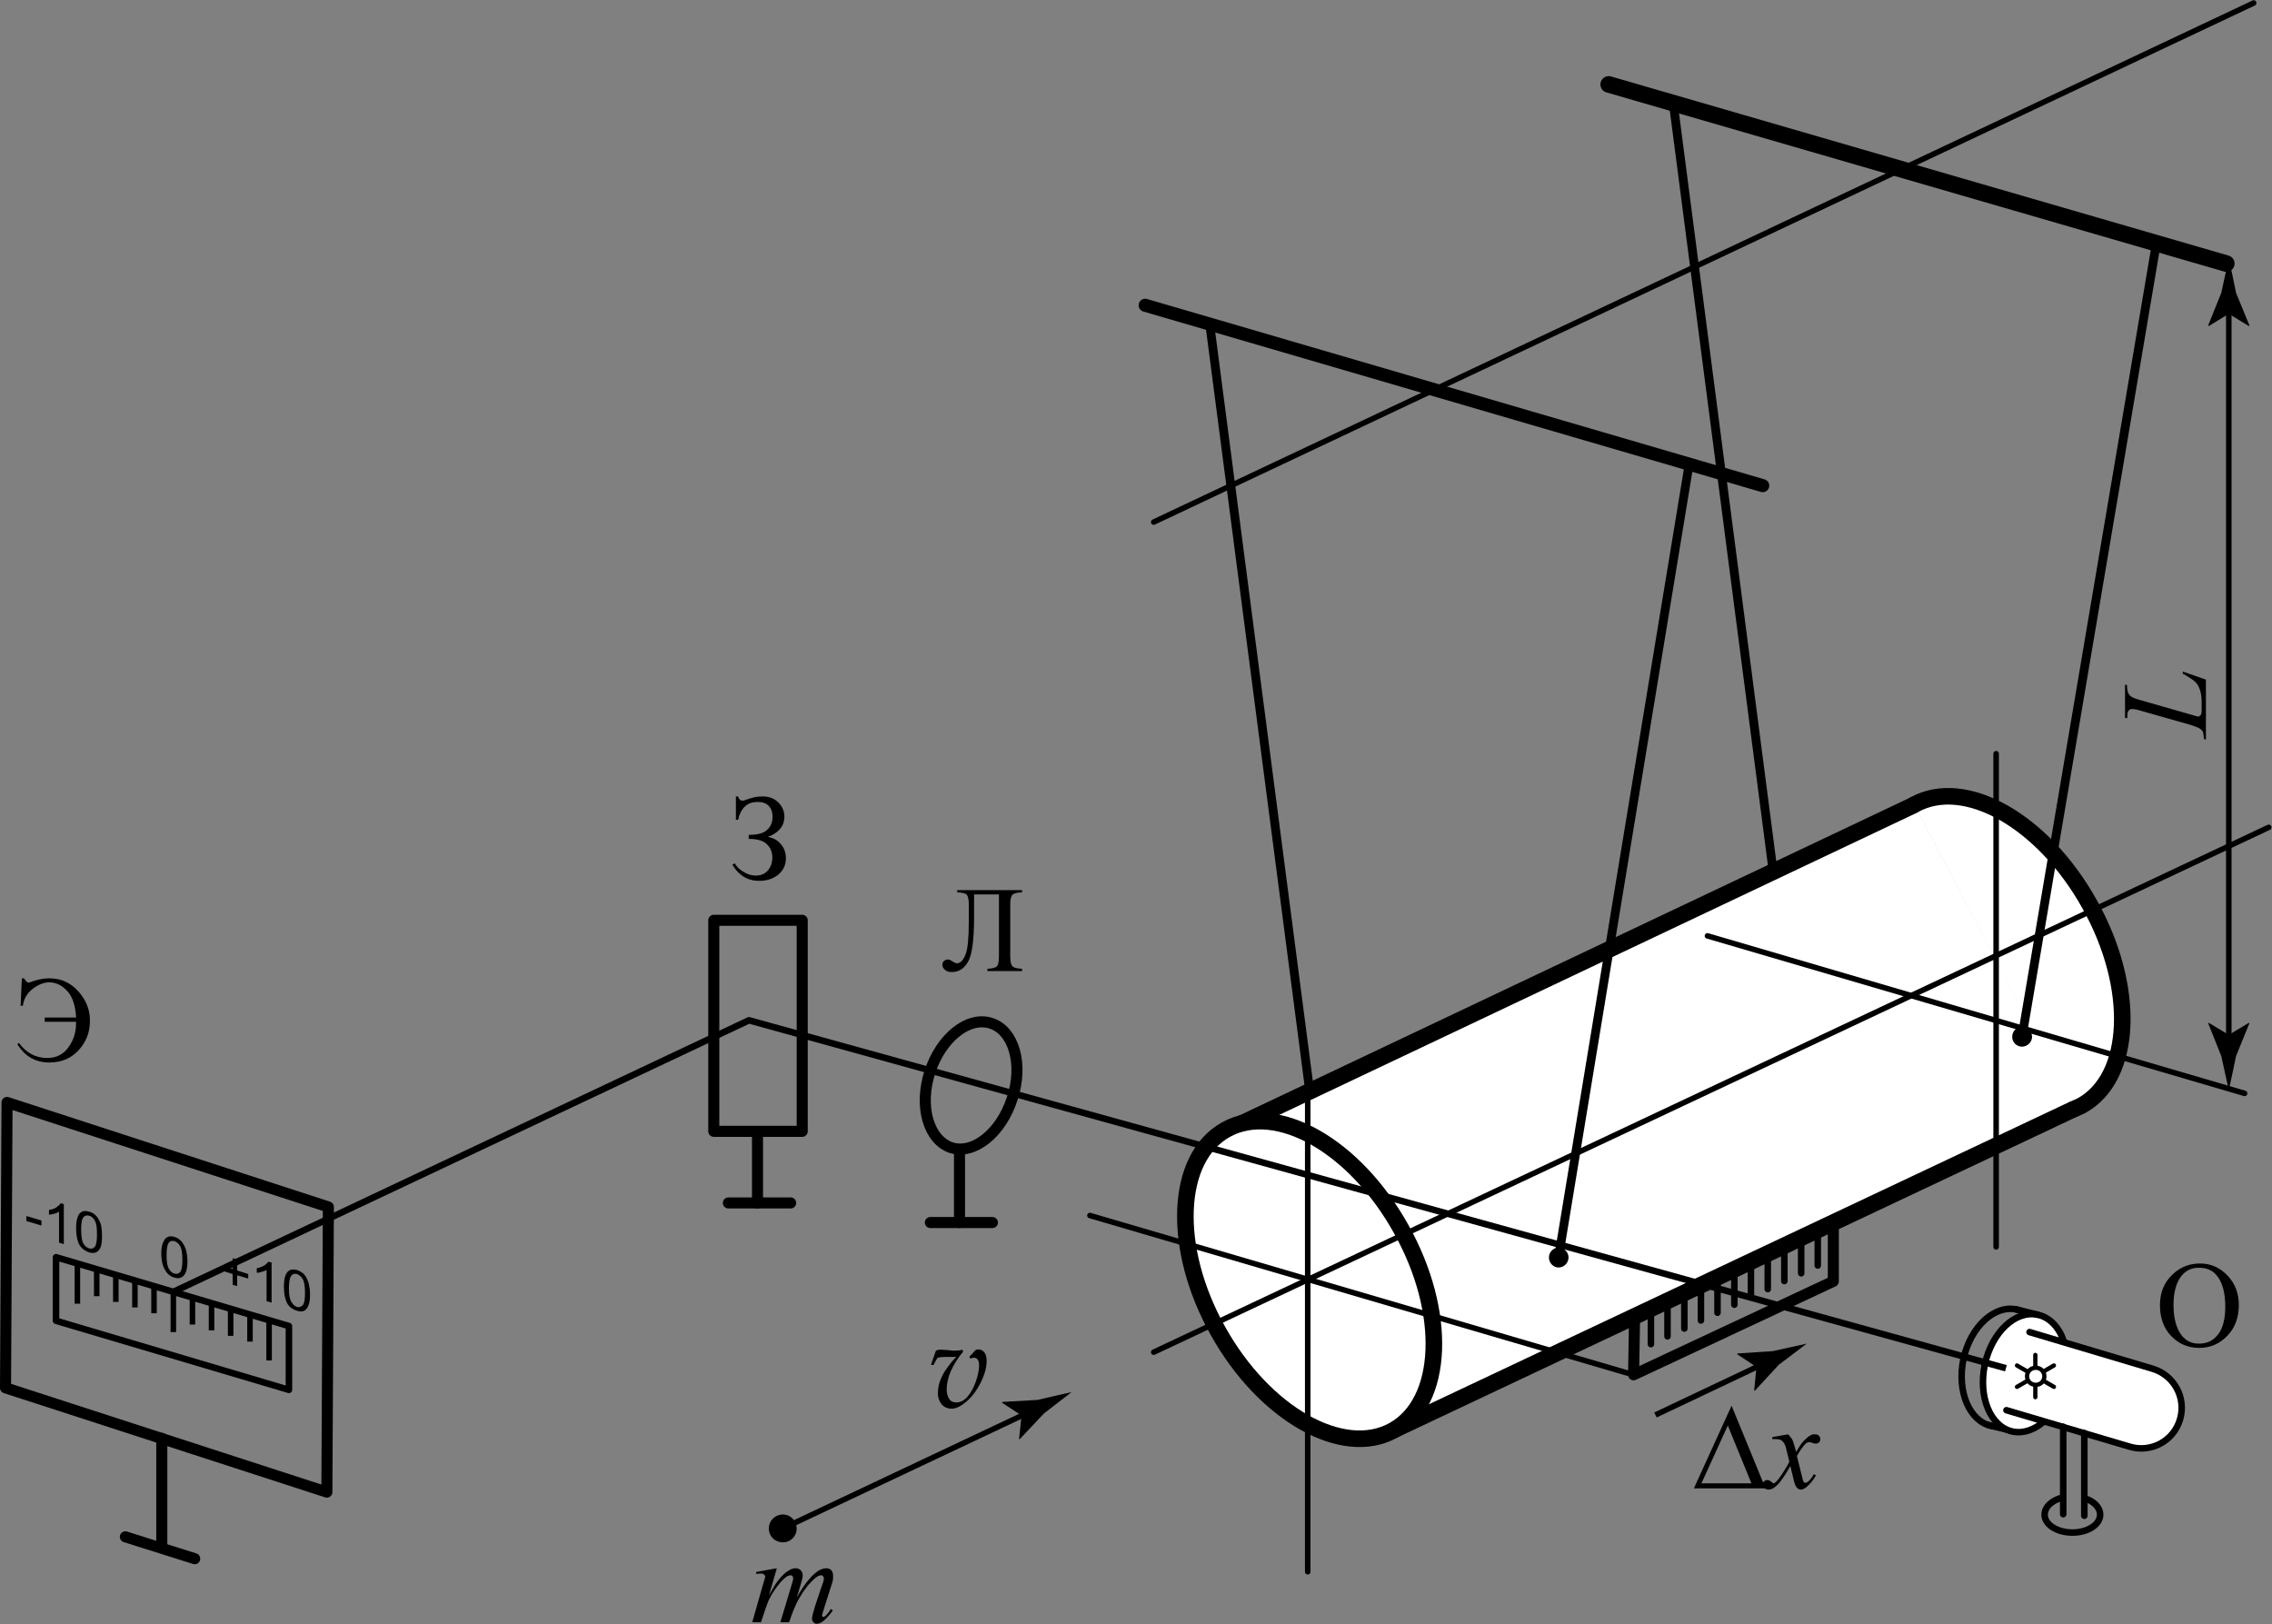 <?xml version="1.0" encoding="UTF-8"?>
<!DOCTYPE svg PUBLIC "-//W3C//DTD SVG 1.1//EN" "http://www.w3.org/Graphics/SVG/1.1/DTD/svg11.dtd">
<svg version="1.2" width="90.43mm" height="64.65mm" viewBox="3618 2023 9043 6465" preserveAspectRatio="xMidYMid" fill-rule="evenodd" stroke-width="28.222" stroke-linejoin="round" xmlns="http://www.w3.org/2000/svg" xmlns:ooo="http://xml.openoffice.org/svg/export" xmlns:xlink="http://www.w3.org/1999/xlink" xmlns:presentation="http://sun.com/xmlns/staroffice/presentation" xmlns:smil="http://www.w3.org/2001/SMIL20/" xmlns:anim="urn:oasis:names:tc:opendocument:xmlns:animation:1.0" xml:space="preserve">
 <rect x="3618" y="2023" width="9043" height="6465" fill="#808080" stroke="none"/>
 <defs class="EmbeddedBulletChars">
  <g id="bullet-char-template-57356" transform="scale(0,-0)">
   <path d="M 580,1141 L 1163,571 580,0 -4,571 580,1141 Z"/>
  </g>
  <g id="bullet-char-template-57354" transform="scale(0,-0)">
   <path d="M 8,1128 L 1137,1128 1137,0 8,0 8,1128 Z"/>
  </g>
  <g id="bullet-char-template-10146" transform="scale(0,-0)">
   <path d="M 174,0 L 602,739 174,1481 1456,739 174,0 Z M 1358,739 L 309,1346 659,739 1358,739 Z"/>
  </g>
  <g id="bullet-char-template-10132" transform="scale(0,-0)">
   <path d="M 2015,739 L 1276,0 717,0 1260,543 174,543 174,936 1260,936 717,1481 1274,1481 2015,739 Z"/>
  </g>
  <g id="bullet-char-template-10007" transform="scale(0,-0)">
   <path d="M 0,-2 C -7,14 -16,27 -25,37 L 356,567 C 262,823 215,952 215,954 215,979 228,992 255,992 264,992 276,990 289,987 310,991 331,999 354,1012 L 381,999 492,748 772,1049 836,1024 860,1049 C 881,1039 901,1025 922,1006 886,937 835,863 770,784 769,783 710,716 594,584 L 774,223 C 774,196 753,168 711,139 L 727,119 C 717,90 699,76 672,76 641,76 570,178 457,381 L 164,-76 C 142,-110 111,-127 72,-127 30,-127 9,-110 8,-76 1,-67 -2,-52 -2,-32 -2,-23 -1,-13 0,-2 Z"/>
  </g>
  <g id="bullet-char-template-10004" transform="scale(0,-0)">
   <path d="M 285,-33 C 182,-33 111,30 74,156 52,228 41,333 41,471 41,549 55,616 82,672 116,743 169,778 240,778 293,778 328,747 346,684 L 369,508 C 377,444 397,411 428,410 L 1163,1116 C 1174,1127 1196,1133 1229,1133 1271,1133 1292,1118 1292,1087 L 1292,965 C 1292,929 1282,901 1262,881 L 442,47 C 390,-6 338,-33 285,-33 Z"/>
  </g>
  <g id="bullet-char-template-9679" transform="scale(0,-0)">
   <path d="M 813,0 C 632,0 489,54 383,161 276,268 223,411 223,592 223,773 276,916 383,1023 489,1130 632,1184 813,1184 992,1184 1136,1130 1245,1023 1353,916 1407,772 1407,592 1407,412 1353,268 1245,161 1136,54 992,0 813,0 Z"/>
  </g>
  <g id="bullet-char-template-8226" transform="scale(0,-0)">
   <path d="M 346,457 C 273,457 209,483 155,535 101,586 74,649 74,723 74,796 101,859 155,911 209,963 273,989 346,989 419,989 480,963 531,910 582,859 608,796 608,723 608,648 583,586 532,535 482,483 420,457 346,457 Z"/>
  </g>
  <g id="bullet-char-template-8211" transform="scale(0,-0)">
   <path d="M -4,459 L 1135,459 1135,606 -4,606 -4,459 Z"/>
  </g>
  <g id="bullet-char-template-61548" transform="scale(0,-0)">
   <path d="M 173,740 C 173,903 231,1043 346,1159 462,1274 601,1332 765,1332 928,1332 1067,1274 1183,1159 1299,1043 1357,903 1357,740 1357,577 1299,437 1183,322 1067,206 928,148 765,148 601,148 462,206 346,322 231,437 173,577 173,740 Z"/>
  </g>
 </defs>
 <g class="Page">
  <g class="Group">
   <g class="com.sun.star.drawing.PolyPolygonShape">
    <g id="id3">
     <rect class="BoundingBox" stroke="none" fill="none" x="8560" y="5226" width="3317" height="2492"/>
     <path fill="rgb(255,255,255)" stroke="none" d="M 11238,5226 L 8560,6495 9163,7716 11875,6436 11238,5226 Z"/>
    </g>
   </g>
   <g class="com.sun.star.drawing.PolyLineShape">
    <g id="id4">
     <rect class="BoundingBox" stroke="none" fill="none" x="8515" y="5192" width="3395" height="2569"/>
     <path fill="none" stroke="rgb(0,0,0)" stroke-width="66" stroke-linejoin="miter" stroke-linecap="round" d="M 11238,5226 L 8560,6495 9163,7716 11875,6436"/>
    </g>
   </g>
   <g class="com.sun.star.drawing.ClosedBezierShape">
    <g id="id5">
     <rect class="BoundingBox" stroke="none" fill="none" x="11237" y="5192" width="830" height="1246"/>
     <path fill="rgb(255,255,255)" stroke="none" d="M 11237,5226 C 11439,5114 11751,5291 11935,5622 12120,5952 12106,6310 11904,6423 11894,6428 11883,6433 11873,6437 L 11237,5226 Z"/>
    </g>
   </g>
   <g class="com.sun.star.drawing.OpenBezierShape">
    <g id="id6">
     <rect class="BoundingBox" stroke="none" fill="none" x="11203" y="5159" width="897" height="1312"/>
     <path fill="none" stroke="rgb(0,0,0)" stroke-width="66" stroke-linejoin="miter" stroke-linecap="round" d="M 11237,5226 C 11439,5114 11751,5291 11935,5622 12120,5952 12106,6310 11904,6423 11894,6428 11883,6433 11873,6437"/>
    </g>
   </g>
   <g class="com.sun.star.drawing.ClosedBezierShape">
    <g id="id7">
     <rect class="BoundingBox" stroke="none" fill="none" x="8303" y="6451" width="1057" height="1333"/>
     <path fill="rgb(255,255,255)" stroke="none" d="M 9195,6915 C 9380,7245 9366,7603 9164,7716 8963,7828 8650,7651 8466,7321 8281,6991 8295,6631 8498,6519 8699,6407 9011,6583 9195,6915 Z"/>
     <path fill="none" stroke="rgb(0,0,0)" stroke-width="66" stroke-linejoin="miter" d="M 9195,6915 C 9380,7245 9366,7603 9164,7716 8963,7828 8650,7651 8466,7321 8281,6991 8295,6631 8498,6519 8699,6407 9011,6583 9195,6915 Z"/>
    </g>
   </g>
   <g class="com.sun.star.drawing.PolyPolygonShape">
    <g id="id8">
     <rect class="BoundingBox" stroke="none" fill="none" x="9821" y="3871" width="521" height="3159"/>
     <path fill="rgb(255,255,255)" stroke="none" d="M 9821,7029 L 10341,3871 9821,7029 Z"/>
    </g>
   </g>
   <g class="com.sun.star.drawing.LineShape">
    <g id="id9">
     <rect class="BoundingBox" stroke="none" fill="none" x="9803" y="3853" width="557" height="3195"/>
     <path fill="none" stroke="rgb(0,0,0)" stroke-width="35" stroke-linejoin="miter" stroke-linecap="round" d="M 9821,7029 L 10341,3871"/>
    </g>
   </g>
   <g class="com.sun.star.drawing.PolyPolygonShape">
    <g id="id10">
     <rect class="BoundingBox" stroke="none" fill="none" x="8433" y="3313" width="399" height="3055"/>
     <path fill="rgb(255,255,255)" stroke="none" d="M 8831,6367 L 8433,3313 8831,6367 Z"/>
    </g>
   </g>
   <g class="com.sun.star.drawing.LineShape">
    <g id="id11">
     <rect class="BoundingBox" stroke="none" fill="none" x="8415" y="3295" width="435" height="3091"/>
     <path fill="none" stroke="rgb(0,0,0)" stroke-width="35" stroke-linejoin="miter" stroke-linecap="round" d="M 8831,6367 L 8433,3313"/>
    </g>
   </g>
   <g class="com.sun.star.drawing.LineShape">
    <g id="id12">
     <rect class="BoundingBox" stroke="none" fill="none" x="8149" y="3211" width="2513" height="773"/>
     <path fill="none" stroke="rgb(0,0,0)" stroke-width="52" stroke-linejoin="miter" stroke-linecap="round" d="M 8176,3238 L 10634,3956"/>
    </g>
   </g>
   <g class="com.sun.star.drawing.PolyPolygonShape">
    <g id="id13">
     <rect class="BoundingBox" stroke="none" fill="none" x="11666" y="2996" width="535" height="3155"/>
     <path fill="rgb(255,255,255)" stroke="none" d="M 11666,6150 L 12200,2996 11666,6150 Z"/>
    </g>
   </g>
   <g class="com.sun.star.drawing.LineShape">
    <g id="id14">
     <rect class="BoundingBox" stroke="none" fill="none" x="11648" y="2978" width="571" height="3191"/>
     <path fill="none" stroke="rgb(0,0,0)" stroke-width="35" stroke-linejoin="miter" stroke-linecap="round" d="M 11666,6150 L 12200,2996"/>
    </g>
   </g>
   <g class="com.sun.star.drawing.PolyPolygonShape">
    <g id="id15">
     <rect class="BoundingBox" stroke="none" fill="none" x="10278" y="2434" width="398" height="3055"/>
     <path fill="rgb(255,255,255)" stroke="none" d="M 10675,5488 L 10278,2434 10675,5488 Z"/>
    </g>
   </g>
   <g class="com.sun.star.drawing.LineShape">
    <g id="id16">
     <rect class="BoundingBox" stroke="none" fill="none" x="10260" y="2416" width="434" height="3091"/>
     <path fill="none" stroke="rgb(0,0,0)" stroke-width="35" stroke-linejoin="miter" stroke-linecap="round" d="M 10675,5488 L 10278,2434"/>
    </g>
   </g>
   <g class="com.sun.star.drawing.LineShape">
    <g id="id17">
     <rect class="BoundingBox" stroke="none" fill="none" x="9987" y="2325" width="2527" height="782"/>
     <path fill="none" stroke="rgb(0,0,0)" stroke-width="66" stroke-linejoin="miter" stroke-linecap="round" d="M 10021,2359 L 12479,3072"/>
    </g>
   </g>
   <g class="com.sun.star.drawing.LineShape">
    <g id="id18">
     <rect class="BoundingBox" stroke="none" fill="none" x="8198" y="2023" width="4403" height="2091"/>
     <path fill="none" stroke="rgb(0,0,0)" stroke-width="22" stroke-linejoin="miter" stroke-linecap="round" d="M 8210,4101 L 12588,2035"/>
    </g>
   </g>
   <g class="com.sun.star.drawing.LineShape">
    <g id="id19">
     <rect class="BoundingBox" stroke="none" fill="none" x="8198" y="5304" width="4463" height="2114"/>
     <path fill="none" stroke="rgb(0,0,0)" stroke-width="22" stroke-linejoin="miter" stroke-linecap="round" d="M 8210,7405 L 12648,5316"/>
    </g>
   </g>
   <g class="com.sun.star.drawing.LineShape">
    <g id="id20">
     <rect class="BoundingBox" stroke="none" fill="none" x="7944" y="6849" width="2164" height="652"/>
     <path fill="none" stroke="rgb(0,0,0)" stroke-width="22" stroke-linejoin="miter" stroke-linecap="round" d="M 7956,6861 L 10095,7488"/>
    </g>
   </g>
   <g class="com.sun.star.drawing.LineShape">
    <g id="id21">
     <rect class="BoundingBox" stroke="none" fill="none" x="10402" y="5736" width="2163" height="652"/>
     <path fill="none" stroke="rgb(0,0,0)" stroke-width="22" stroke-linejoin="miter" stroke-linecap="round" d="M 10414,5748 L 12552,6375"/>
    </g>
   </g>
   <g class="com.sun.star.drawing.LineShape">
    <g id="id22">
     <rect class="BoundingBox" stroke="none" fill="none" x="8812" y="6303" width="23" height="1988"/>
     <path fill="none" stroke="rgb(0,0,0)" stroke-width="22" stroke-linejoin="miter" stroke-linecap="round" d="M 8823,6315 L 8823,8279"/>
    </g>
   </g>
   <g class="com.sun.star.drawing.LineShape">
    <g id="id23">
     <rect class="BoundingBox" stroke="none" fill="none" x="11552" y="5012" width="23" height="1986"/>
     <path fill="none" stroke="rgb(0,0,0)" stroke-width="22" stroke-linejoin="miter" stroke-linecap="round" d="M 11563,5023 L 11563,6986"/>
    </g>
   </g>
   <g class="com.sun.star.drawing.ClosedBezierShape">
    <g id="id24">
     <rect class="BoundingBox" stroke="none" fill="none" x="9782" y="6989" width="80" height="80"/>
     <path fill="rgb(0,0,0)" stroke="none" d="M 9861,7028 C 9861,7049 9844,7068 9821,7068 9800,7068 9783,7049 9783,7028 9783,7007 9800,6989 9821,6989 9844,6989 9861,7007 9861,7028 Z"/>
    </g>
   </g>
   <g class="com.sun.star.drawing.ClosedBezierShape">
    <g id="id25">
     <rect class="BoundingBox" stroke="none" fill="none" x="11627" y="6110" width="80" height="80"/>
     <path fill="rgb(0,0,0)" stroke="none" d="M 11706,6150 C 11706,6171 11687,6189 11666,6189 11644,6189 11627,6171 11627,6150 11627,6127 11644,6110 11666,6110 11687,6110 11706,6127 11706,6150 Z"/>
    </g>
   </g>
   <g class="com.sun.star.drawing.PolyLineShape">
    <g id="id26">
     <rect class="BoundingBox" stroke="none" fill="none" x="10098" y="6867" width="840" height="651"/>
     <path fill="none" stroke="rgb(0,0,0)" stroke-width="44" stroke-linejoin="round" d="M 10124,7261 L 10120,7495 10915,7123 10915,6889"/>
    </g>
   </g>
   <g class="com.sun.star.drawing.LineShape">
    <g id="id27">
     <rect class="BoundingBox" stroke="none" fill="none" x="11519" y="7681" width="131" height="55"/>
     <path fill="none" stroke="rgb(0,0,0)" stroke-width="26" stroke-linejoin="miter" stroke-linecap="round" d="M 11635,7721 L 11533,7695"/>
    </g>
   </g>
   <g class="com.sun.star.drawing.ClosedBezierShape">
    <g id="id28">
     <rect class="BoundingBox" stroke="none" fill="none" x="11413" y="7219" width="364" height="497"/>
     <path fill="none" stroke="rgb(0,0,0)" stroke-width="26" stroke-linejoin="miter" stroke-linecap="round" d="M 11433,7432 C 11406,7561 11456,7680 11545,7699 11633,7718 11727,7630 11755,7502 11782,7373 11732,7254 11644,7235 11556,7216 11461,7304 11433,7432 Z"/>
    </g>
   </g>
   <g class="com.sun.star.drawing.ClosedBezierShape">
    <g id="id29">
     <rect class="BoundingBox" stroke="none" fill="none" x="11510" y="7253" width="325" height="471"/>
     <path fill="rgb(255,255,255)" stroke="none" d="M 11833,7364 C 11815,7308 11778,7267 11729,7256 11639,7237 11546,7326 11518,7454 11491,7583 11540,7702 11629,7721 11672,7730 11718,7713 11755,7679 L 11833,7364 Z"/>
    </g>
   </g>
   <g class="com.sun.star.drawing.OpenBezierShape">
    <g id="id30">
     <rect class="BoundingBox" stroke="none" fill="none" x="11497" y="7240" width="351" height="497"/>
     <path fill="none" stroke="rgb(0,0,0)" stroke-width="26" stroke-linejoin="miter" stroke-linecap="round" d="M 11833,7364 C 11815,7308 11778,7267 11729,7256 11639,7237 11546,7326 11518,7454 11491,7583 11540,7702 11629,7721 11672,7730 11718,7713 11755,7679"/>
    </g>
   </g>
   <g class="com.sun.star.drawing.LineShape">
    <g id="id31">
     <rect class="BoundingBox" stroke="none" fill="none" x="11630" y="7221" width="114" height="50"/>
     <path fill="none" stroke="rgb(0,0,0)" stroke-width="26" stroke-linejoin="miter" stroke-linecap="round" d="M 11644,7235 L 11729,7256"/>
    </g>
   </g>
   <g class="com.sun.star.drawing.ClosedBezierShape">
    <g id="id32">
     <rect class="BoundingBox" stroke="none" fill="none" x="11604" y="7325" width="699" height="464"/>
     <path fill="rgb(255,255,255)" stroke="none" d="M 11696,7325 L 12186,7471 C 12272,7497 12320,7587 12295,7672 12270,7758 12180,7807 12094,7781 L 11604,7636 11696,7325 Z"/>
    </g>
   </g>
   <g class="com.sun.star.drawing.OpenBezierShape">
    <g id="id33">
     <rect class="BoundingBox" stroke="none" fill="none" x="11590" y="7311" width="726" height="491"/>
     <path fill="none" stroke="rgb(0,0,0)" stroke-width="26" stroke-linejoin="miter" stroke-linecap="round" d="M 11696,7325 L 12186,7471 C 12272,7497 12320,7587 12295,7672 12270,7758 12180,7807 12094,7781 L 11604,7636"/>
    </g>
   </g>
   <g class="com.sun.star.drawing.LineShape">
    <g id="id34">
     <rect class="BoundingBox" stroke="none" fill="none" x="11817" y="7689" width="27" height="375"/>
     <path fill="none" stroke="rgb(0,0,0)" stroke-width="26" stroke-linejoin="miter" stroke-linecap="round" d="M 11830,7702 L 11830,8050"/>
    </g>
   </g>
   <g class="com.sun.star.drawing.LineShape">
    <g id="id35">
     <rect class="BoundingBox" stroke="none" fill="none" x="11901" y="7714" width="27" height="356"/>
     <path fill="none" stroke="rgb(0,0,0)" stroke-width="26" stroke-linejoin="miter" stroke-linecap="round" d="M 11914,7727 L 11914,8056"/>
    </g>
   </g>
   <g class="com.sun.star.drawing.OpenBezierShape">
    <g id="id36">
     <rect class="BoundingBox" stroke="none" fill="none" x="11743" y="7970" width="249" height="167"/>
     <path fill="none" stroke="rgb(0,0,0)" stroke-width="26" stroke-linejoin="miter" d="M 11916,7987 C 11952,7998 11977,8023 11977,8052 11977,8091 11928,8123 11867,8123 11805,8123 11756,8091 11756,8052 11756,8020 11787,7993 11830,7983"/>
    </g>
   </g>
   <g class="com.sun.star.drawing.LineShape">
    <g id="id37">
     <rect class="BoundingBox" stroke="none" fill="none" x="11710" y="7407" width="19" height="187"/>
     <path fill="none" stroke="rgb(0,0,0)" stroke-width="17" stroke-linejoin="miter" stroke-linecap="round" d="M 11719,7416 L 11719,7584"/>
    </g>
   </g>
   <g class="com.sun.star.drawing.LineShape">
    <g id="id38">
     <rect class="BoundingBox" stroke="none" fill="none" x="11637" y="7449" width="166" height="104"/>
     <path fill="none" stroke="rgb(0,0,0)" stroke-width="17" stroke-linejoin="miter" stroke-linecap="round" d="M 11646,7458 L 11793,7543"/>
    </g>
   </g>
   <g class="com.sun.star.drawing.LineShape">
    <g id="id39">
     <rect class="BoundingBox" stroke="none" fill="none" x="11637" y="7449" width="166" height="104"/>
     <path fill="none" stroke="rgb(0,0,0)" stroke-width="17" stroke-linejoin="miter" stroke-linecap="round" d="M 11646,7543 L 11793,7458"/>
    </g>
   </g>
   <g class="com.sun.star.drawing.ClosedBezierShape">
    <g id="id40">
     <rect class="BoundingBox" stroke="none" fill="none" x="11677" y="7458" width="88" height="87"/>
     <path fill="rgb(255,255,255)" stroke="none" d="M 11755,7501 C 11755,7520 11740,7535 11721,7535 11701,7535 11686,7520 11686,7501 11686,7482 11701,7467 11721,7467 11740,7467 11755,7482 11755,7501 Z"/>
     <path fill="none" stroke="rgb(0,0,0)" stroke-width="17" stroke-linejoin="miter" stroke-linecap="round" d="M 11755,7501 C 11755,7520 11740,7535 11721,7535 11701,7535 11686,7520 11686,7501 11686,7482 11701,7467 11721,7467 11740,7467 11755,7482 11755,7501 Z"/>
    </g>
   </g>
   <g class="com.sun.star.drawing.LineShape">
    <g id="id41">
     <rect class="BoundingBox" stroke="none" fill="none" x="10840" y="6904" width="27" height="170"/>
     <path fill="none" stroke="rgb(0,0,0)" stroke-width="26" stroke-linejoin="miter" stroke-linecap="round" d="M 10853,7060 L 10853,6917"/>
    </g>
   </g>
   <g class="com.sun.star.drawing.LineShape">
    <g id="id42">
     <rect class="BoundingBox" stroke="none" fill="none" x="10774" y="6935" width="27" height="170"/>
     <path fill="none" stroke="rgb(0,0,0)" stroke-width="26" stroke-linejoin="miter" stroke-linecap="round" d="M 10787,7091 L 10787,6948"/>
    </g>
   </g>
   <g class="com.sun.star.drawing.LineShape">
    <g id="id43">
     <rect class="BoundingBox" stroke="none" fill="none" x="10707" y="6967" width="27" height="169"/>
     <path fill="none" stroke="rgb(0,0,0)" stroke-width="26" stroke-linejoin="miter" stroke-linecap="round" d="M 10720,7122 L 10720,6980"/>
    </g>
   </g>
   <g class="com.sun.star.drawing.LineShape">
    <g id="id44">
     <rect class="BoundingBox" stroke="none" fill="none" x="10641" y="6998" width="27" height="170"/>
     <path fill="none" stroke="rgb(0,0,0)" stroke-width="26" stroke-linejoin="miter" stroke-linecap="round" d="M 10654,7154 L 10654,7011"/>
    </g>
   </g>
   <g class="com.sun.star.drawing.LineShape">
    <g id="id45">
     <rect class="BoundingBox" stroke="none" fill="none" x="10574" y="7029" width="27" height="170"/>
     <path fill="none" stroke="rgb(0,0,0)" stroke-width="26" stroke-linejoin="miter" stroke-linecap="round" d="M 10587,7185 L 10587,7042"/>
    </g>
   </g>
   <g class="com.sun.star.drawing.LineShape">
    <g id="id46">
     <rect class="BoundingBox" stroke="none" fill="none" x="10508" y="7061" width="27" height="170"/>
     <path fill="none" stroke="rgb(0,0,0)" stroke-width="26" stroke-linejoin="miter" stroke-linecap="round" d="M 10521,7216 L 10521,7074"/>
    </g>
   </g>
   <g class="com.sun.star.drawing.LineShape">
    <g id="id47">
     <rect class="BoundingBox" stroke="none" fill="none" x="10441" y="7092" width="27" height="170"/>
     <path fill="none" stroke="rgb(0,0,0)" stroke-width="26" stroke-linejoin="miter" stroke-linecap="round" d="M 10454,7248 L 10454,7105"/>
    </g>
   </g>
   <g class="com.sun.star.drawing.LineShape">
    <g id="id48">
     <rect class="BoundingBox" stroke="none" fill="none" x="10375" y="7124" width="27" height="169"/>
     <path fill="none" stroke="rgb(0,0,0)" stroke-width="26" stroke-linejoin="miter" stroke-linecap="round" d="M 10388,7279 L 10388,7137"/>
    </g>
   </g>
   <g class="com.sun.star.drawing.LineShape">
    <g id="id49">
     <rect class="BoundingBox" stroke="none" fill="none" x="10309" y="7155" width="27" height="170"/>
     <path fill="none" stroke="rgb(0,0,0)" stroke-width="26" stroke-linejoin="miter" stroke-linecap="round" d="M 10322,7311 L 10322,7168"/>
    </g>
   </g>
   <g class="com.sun.star.drawing.LineShape">
    <g id="id50">
     <rect class="BoundingBox" stroke="none" fill="none" x="10242" y="7186" width="27" height="170"/>
     <path fill="none" stroke="rgb(0,0,0)" stroke-width="26" stroke-linejoin="miter" stroke-linecap="round" d="M 10255,7342 L 10255,7199"/>
    </g>
   </g>
   <g class="com.sun.star.drawing.LineShape">
    <g id="id51">
     <rect class="BoundingBox" stroke="none" fill="none" x="10176" y="7218" width="27" height="169"/>
     <path fill="none" stroke="rgb(0,0,0)" stroke-width="26" stroke-linejoin="miter" stroke-linecap="round" d="M 10189,7373 L 10189,7231"/>
    </g>
   </g>
   <g class="com.sun.star.drawing.PolyLineShape">
    <g id="id52">
     <rect class="BoundingBox" stroke="none" fill="none" x="4306" y="6070" width="7301" height="1413"/>
     <path fill="none" stroke="rgb(0,0,0)" stroke-width="26" stroke-linejoin="miter" d="M 11602,7469 L 6599,6084 4312,7163"/>
    </g>
   </g>
   <g class="com.sun.star.drawing.LineShape">
    <g id="id53">
     <rect class="BoundingBox" stroke="none" fill="none" x="7299" y="6867" width="293" height="45"/>
     <path fill="none" stroke="rgb(0,0,0)" stroke-width="44" stroke-linejoin="miter" stroke-linecap="round" d="M 7568,6889 L 7321,6889"/>
    </g>
   </g>
   <g class="com.sun.star.drawing.LineShape">
    <g id="id54">
     <rect class="BoundingBox" stroke="none" fill="none" x="7415" y="6584" width="45" height="328"/>
     <path fill="none" stroke="rgb(0,0,0)" stroke-width="44" stroke-linejoin="miter" stroke-linecap="round" d="M 7437,6606 L 7437,6889"/>
    </g>
   </g>
   <g class="com.sun.star.drawing.LineShape">
    <g id="id55">
     <rect class="BoundingBox" stroke="none" fill="none" x="6494" y="6789" width="294" height="45"/>
     <path fill="none" stroke="rgb(0,0,0)" stroke-width="44" stroke-linejoin="miter" stroke-linecap="round" d="M 6765,6811 L 6517,6811"/>
    </g>
   </g>
   <g class="com.sun.star.drawing.LineShape">
    <g id="id56">
     <rect class="BoundingBox" stroke="none" fill="none" x="6611" y="6507" width="45" height="327"/>
     <path fill="none" stroke="rgb(0,0,0)" stroke-width="44" stroke-linejoin="miter" stroke-linecap="round" d="M 6633,6529 L 6633,6811"/>
    </g>
   </g>
   <g class="com.sun.star.drawing.ClosedBezierShape">
    <g id="id57">
     <rect class="BoundingBox" stroke="none" fill="none" x="7278" y="6067" width="412" height="553"/>
     <path fill="none" stroke="rgb(0,0,0)" stroke-width="44" stroke-linejoin="miter" stroke-linecap="round" d="M 7319,6290 C 7275,6426 7313,6560 7404,6591 7494,6620 7603,6532 7647,6395 7692,6259 7653,6125 7563,6096 7472,6066 7363,6154 7319,6290 Z"/>
    </g>
   </g>
   <g class="com.sun.star.drawing.PolyPolygonShape">
    <g id="id58">
     <rect class="BoundingBox" stroke="none" fill="none" x="6437" y="5664" width="397" height="885"/>
     <path fill="none" stroke="rgb(0,0,0)" stroke-width="44" stroke-linejoin="round" stroke-linecap="round" d="M 6459,6526 L 6811,6526 6811,5686 6459,5686 6459,6526 Z"/>
    </g>
   </g>
   <g class="com.sun.star.drawing.PolyPolygonShape">
    <g id="id59">
     <rect class="BoundingBox" stroke="none" fill="none" x="3827" y="7014" width="955" height="556"/>
     <path fill="none" stroke="rgb(0,0,0)" stroke-width="26" stroke-linejoin="round" stroke-linecap="round" d="M 4768,7555 L 3841,7280 3841,7027 4768,7301 4768,7555 Z"/>
    </g>
   </g>
   <g class="com.sun.star.drawing.LineShape">
    <g id="id60">
     <rect class="BoundingBox" stroke="none" fill="none" x="3915" y="7052" width="23" height="161"/>
     <path fill="none" stroke="rgb(0,0,0)" stroke-width="22" stroke-linejoin="miter" d="M 3926,7212 L 3926,7052"/>
    </g>
   </g>
   <g class="com.sun.star.drawing.LineShape">
    <g id="id61">
     <rect class="BoundingBox" stroke="none" fill="none" x="3992" y="7074" width="23" height="109"/>
     <path fill="none" stroke="rgb(0,0,0)" stroke-width="22" stroke-linejoin="miter" d="M 4003,7182 L 4003,7075"/>
    </g>
   </g>
   <g class="com.sun.star.drawing.LineShape">
    <g id="id62">
     <rect class="BoundingBox" stroke="none" fill="none" x="4068" y="7097" width="23" height="109"/>
     <path fill="none" stroke="rgb(0,0,0)" stroke-width="22" stroke-linejoin="miter" d="M 4079,7205 L 4079,7097"/>
    </g>
   </g>
   <g class="com.sun.star.drawing.LineShape">
    <g id="id63">
     <rect class="BoundingBox" stroke="none" fill="none" x="4144" y="7120" width="23" height="108"/>
     <path fill="none" stroke="rgb(0,0,0)" stroke-width="22" stroke-linejoin="miter" d="M 4155,7227 L 4155,7120"/>
    </g>
   </g>
   <g class="com.sun.star.drawing.LineShape">
    <g id="id64">
     <rect class="BoundingBox" stroke="none" fill="none" x="4220" y="7142" width="23" height="109"/>
     <path fill="none" stroke="rgb(0,0,0)" stroke-width="22" stroke-linejoin="miter" d="M 4231,7250 L 4231,7142"/>
    </g>
   </g>
   <g class="com.sun.star.drawing.LineShape">
    <g id="id65">
     <rect class="BoundingBox" stroke="none" fill="none" x="4297" y="7165" width="23" height="162"/>
     <path fill="none" stroke="rgb(0,0,0)" stroke-width="22" stroke-linejoin="miter" d="M 4308,7325 L 4308,7165"/>
    </g>
   </g>
   <g class="com.sun.star.drawing.LineShape">
    <g id="id66">
     <rect class="BoundingBox" stroke="none" fill="none" x="4373" y="7187" width="23" height="109"/>
     <path fill="none" stroke="rgb(0,0,0)" stroke-width="22" stroke-linejoin="miter" d="M 4384,7295 L 4384,7187"/>
    </g>
   </g>
   <g class="com.sun.star.drawing.LineShape">
    <g id="id67">
     <rect class="BoundingBox" stroke="none" fill="none" x="4449" y="7210" width="23" height="109"/>
     <path fill="none" stroke="rgb(0,0,0)" stroke-width="22" stroke-linejoin="miter" d="M 4460,7318 L 4460,7210"/>
    </g>
   </g>
   <g class="com.sun.star.drawing.LineShape">
    <g id="id68">
     <rect class="BoundingBox" stroke="none" fill="none" x="4525" y="7233" width="23" height="108"/>
     <path fill="none" stroke="rgb(0,0,0)" stroke-width="22" stroke-linejoin="miter" d="M 4536,7340 L 4536,7233"/>
    </g>
   </g>
   <g class="com.sun.star.drawing.LineShape">
    <g id="id69">
     <rect class="BoundingBox" stroke="none" fill="none" x="4602" y="7254" width="23" height="110"/>
     <path fill="none" stroke="rgb(0,0,0)" stroke-width="22" stroke-linejoin="miter" d="M 4613,7363 L 4613,7255"/>
    </g>
   </g>
   <g class="com.sun.star.drawing.LineShape">
    <g id="id70">
     <rect class="BoundingBox" stroke="none" fill="none" x="4678" y="7278" width="23" height="161"/>
     <path fill="none" stroke="rgb(0,0,0)" stroke-width="22" stroke-linejoin="miter" d="M 4689,7438 L 4689,7278"/>
    </g>
   </g>
   <g class="com.sun.star.drawing.LineShape">
    <g id="id71">
     <rect class="BoundingBox" stroke="none" fill="none" x="4240" y="7726" width="45" height="476"/>
     <path fill="none" stroke="rgb(0,0,0)" stroke-width="44" stroke-linejoin="round" stroke-linecap="round" d="M 4262,7748 L 4262,8179"/>
    </g>
   </g>
   <g class="com.sun.star.drawing.LineShape">
    <g id="id72">
     <rect class="BoundingBox" stroke="none" fill="none" x="4095" y="8118" width="321" height="132"/>
     <path fill="none" stroke="rgb(0,0,0)" stroke-width="44" stroke-linejoin="round" stroke-linecap="round" d="M 4117,8140 L 4393,8227"/>
    </g>
   </g>
   <g class="com.sun.star.drawing.PolyPolygonShape">
    <g id="id73">
     <rect class="BoundingBox" stroke="none" fill="none" x="3618" y="6389" width="1330" height="1596"/>
     <path fill="none" stroke="rgb(0,0,0)" stroke-width="44" stroke-linejoin="round" stroke-linecap="round" d="M 4919,7962 L 3640,7547 3646,6411 4925,6827 4919,7962 Z"/>
    </g>
   </g>
   <g class="com.sun.star.drawing.PolyPolygonShape">
    <g id="id74">
     <rect class="BoundingBox" stroke="none" fill="none" x="3723" y="6862" width="61" height="40"/>
     <path fill="rgb(0,0,0)" stroke="none" d="M 3723,6883 L 3723,6863 3783,6881 3783,6901 3723,6883 Z"/>
    </g>
   </g>
   <g class="com.sun.star.drawing.ClosedBezierShape">
    <g id="id75">
     <rect class="BoundingBox" stroke="none" fill="none" x="3813" y="6812" width="60" height="164"/>
     <path fill="rgb(0,0,0)" stroke="none" d="M 3872,6975 L 3853,6969 3853,6846 C 3848,6849 3842,6852 3834,6854 3827,6856 3819,6857 3813,6858 L 3813,6839 C 3825,6837 3834,6834 3842,6829 3850,6823 3856,6818 3860,6812 L 3872,6816 3872,6975 Z"/>
    </g>
   </g>
   <g class="com.sun.star.drawing.ClosedBezierShape">
    <g id="id76">
     <rect class="BoundingBox" stroke="none" fill="none" x="3921" y="6843" width="104" height="169"/>
     <path fill="rgb(0,0,0)" stroke="none" d="M 3921,6911 C 3921,6892 3923,6878 3927,6868 3930,6857 3936,6850 3944,6846 3951,6842 3962,6842 3973,6846 3982,6848 3989,6852 3995,6857 4002,6863 4007,6869 4011,6877 4015,6884 4019,6893 4021,6903 4023,6913 4024,6926 4024,6941 4024,6961 4023,6975 4019,6986 4015,6996 4009,7003 4002,7007 3994,7011 3985,7011 3973,7008 3958,7003 3945,6994 3936,6981 3926,6965 3921,6941 3921,6911 Z M 3941,6917 C 3941,6943 3944,6962 3950,6973 3956,6983 3964,6989 3973,6992 3982,6995 3989,6992 3995,6986 4001,6979 4004,6963 4004,6936 4004,6910 4002,6892 3995,6881 3990,6871 3982,6864 3973,6862 3964,6859 3956,6861 3951,6867 3944,6874 3941,6891 3941,6917 Z"/>
    </g>
   </g>
   <g class="com.sun.star.drawing.ClosedBezierShape">
    <g id="id77">
     <rect class="BoundingBox" stroke="none" fill="none" x="4260" y="6943" width="105" height="169"/>
     <path fill="rgb(0,0,0)" stroke="none" d="M 4260,7012 C 4260,6994 4262,6979 4267,6969 4271,6959 4276,6951 4284,6947 4291,6943 4301,6943 4312,6946 4321,6949 4328,6952 4335,6959 4341,6964 4346,6971 4350,6978 4354,6986 4358,6995 4360,7005 4362,7014 4364,7027 4364,7043 4364,7061 4362,7076 4358,7086 4354,7096 4348,7103 4341,7107 4333,7111 4324,7112 4312,7108 4297,7104 4285,7095 4277,7081 4266,7065 4260,7042 4260,7012 Z M 4281,7019 C 4281,7045 4284,7063 4290,7073 4296,7083 4303,7090 4312,7092 4321,7095 4329,7093 4335,7086 4341,7079 4344,7063 4344,7037 4344,7011 4341,6993 4335,6983 4329,6972 4321,6966 4312,6963 4303,6961 4296,6962 4291,6968 4284,6976 4281,6993 4281,7019 Z"/>
    </g>
   </g>
   <g class="com.sun.star.drawing.PolyPolygonShape">
    <g id="id78">
     <rect class="BoundingBox" stroke="none" fill="none" x="4499" y="7031" width="108" height="112"/>
     <path fill="rgb(0,0,0)" stroke="none" d="M 4544,7137 L 4544,7094 4500,7080 4500,7061 4544,7074 4544,7031 4562,7036 4562,7080 4606,7094 4606,7112 4562,7099 4562,7142 4544,7137 Z"/>
    </g>
   </g>
   <g class="com.sun.star.drawing.ClosedBezierShape">
    <g id="id79">
     <rect class="BoundingBox" stroke="none" fill="none" x="4640" y="7045" width="60" height="165"/>
     <path fill="rgb(0,0,0)" stroke="none" d="M 4699,7208 L 4679,7202 4679,7078 C 4674,7081 4668,7083 4660,7085 4653,7088 4646,7089 4640,7089 L 4640,7071 C 4651,7069 4660,7065 4668,7061 4677,7056 4682,7050 4686,7045 L 4699,7048 4699,7208 Z"/>
    </g>
   </g>
   <g class="com.sun.star.drawing.ClosedBezierShape">
    <g id="id80">
     <rect class="BoundingBox" stroke="none" fill="none" x="4748" y="7076" width="105" height="169"/>
     <path fill="rgb(0,0,0)" stroke="none" d="M 4748,7145 C 4748,7126 4750,7111 4754,7100 4758,7090 4763,7083 4771,7079 4779,7075 4789,7075 4800,7078 4809,7081 4816,7085 4823,7090 4829,7095 4834,7102 4838,7109 4842,7117 4846,7127 4848,7137 4850,7147 4852,7159 4852,7175 4852,7194 4850,7208 4846,7218 4842,7229 4836,7236 4829,7240 4821,7244 4812,7244 4800,7240 4785,7236 4772,7227 4763,7214 4753,7197 4748,7174 4748,7145 Z M 4768,7151 C 4768,7177 4771,7195 4778,7205 4784,7215 4791,7222 4800,7225 4809,7227 4816,7225 4823,7218 4829,7212 4832,7195 4832,7169 4832,7143 4829,7125 4823,7114 4817,7104 4809,7097 4800,7094 4791,7092 4784,7093 4779,7099 4771,7107 4768,7125 4768,7151 Z"/>
    </g>
   </g>
   <g class="com.sun.star.drawing.LineShape">
    <g id="id81">
     <rect class="BoundingBox" stroke="none" fill="none" x="12478" y="3249" width="23" height="2916"/>
     <path fill="none" stroke="rgb(0,0,0)" stroke-width="22" stroke-linejoin="miter" d="M 12489,6164 L 12489,3249"/>
    </g>
   </g>
   <g class="com.sun.star.drawing.ClosedBezierShape">
    <g id="id82">
     <rect class="BoundingBox" stroke="none" fill="none" x="12407" y="3051" width="165" height="271"/>
     <path fill="rgb(0,0,0)" stroke="none" d="M 12489,3272 L 12409,3321 12407,3318 12459,3189 C 12469,3143 12479,3097 12489,3052 12499,3097 12509,3143 12518,3189 L 12571,3318 12569,3321 12489,3272 Z"/>
    </g>
   </g>
   <g class="com.sun.star.drawing.ClosedBezierShape">
    <g id="id83">
     <rect class="BoundingBox" stroke="none" fill="none" x="12407" y="6094" width="165" height="269"/>
     <path fill="rgb(0,0,0)" stroke="none" d="M 12489,6142 L 12569,6094 12571,6096 12518,6226 C 12509,6271 12499,6316 12489,6362 12479,6316 12469,6271 12459,6226 L 12407,6096 12409,6094 12489,6142 Z"/>
    </g>
   </g>
   <g class="com.sun.star.drawing.PolyPolygonShape">
    <g id="id84">
     <rect class="BoundingBox" stroke="none" fill="none" x="10206" y="7454" width="426" height="202"/>
     <path fill="rgb(0,0,0)" stroke="none" d="M 10207,7655 L 10631,7454 10207,7655 Z"/>
    </g>
   </g>
   <g class="com.sun.star.drawing.LineShape">
    <g id="id85">
     <rect class="BoundingBox" stroke="none" fill="none" x="10202" y="7444" width="435" height="222"/>
     <path fill="none" stroke="rgb(0,0,0)" stroke-width="22" stroke-linejoin="miter" d="M 10207,7655 L 10631,7454"/>
    </g>
   </g>
   <g class="com.sun.star.drawing.ClosedBezierShape">
    <g id="id86">
     <rect class="BoundingBox" stroke="none" fill="none" x="10532" y="7371" width="278" height="188"/>
     <path fill="rgb(0,0,0)" stroke="none" d="M 10609,7464 L 10532,7413 10534,7410 10673,7401 C 10719,7391 10764,7381 10809,7371 10772,7399 10736,7427 10698,7455 L 10603,7558 10600,7558 10609,7464 Z"/>
    </g>
   </g>
   <g class="com.sun.star.drawing.PolyPolygonShape">
    <g id="id87">
     <rect class="BoundingBox" stroke="none" fill="none" x="6733" y="7648" width="973" height="460"/>
     <path fill="rgb(0,0,0)" stroke="none" d="M 6733,8107 L 7705,7648 6733,8107 Z"/>
    </g>
   </g>
   <g class="com.sun.star.drawing.LineShape">
    <g id="id88">
     <rect class="BoundingBox" stroke="none" fill="none" x="6728" y="7638" width="983" height="480"/>
     <path fill="none" stroke="rgb(0,0,0)" stroke-width="22" stroke-linejoin="miter" d="M 6733,8107 L 7705,7648"/>
    </g>
   </g>
   <g class="com.sun.star.drawing.ClosedBezierShape">
    <g id="id89">
     <rect class="BoundingBox" stroke="none" fill="none" x="7606" y="7564" width="278" height="188"/>
     <path fill="rgb(0,0,0)" stroke="none" d="M 7684,7657 L 7606,7606 7608,7603 7748,7595 C 7793,7584 7838,7574 7883,7564 7847,7592 7810,7620 7773,7649 L 7677,7751 7674,7751 7684,7657 Z"/>
    </g>
   </g>
   <g class="com.sun.star.drawing.ClosedBezierShape">
    <g id="id90">
     <rect class="BoundingBox" stroke="none" fill="none" x="6678" y="8051" width="112" height="112"/>
     <path fill="rgb(0,0,0)" stroke="none" d="M 6778,8107 C 6778,8132 6758,8151 6734,8151 6709,8151 6689,8132 6689,8107 6689,8082 6709,8062 6734,8062 6758,8062 6778,8082 6778,8107 Z"/>
     <path fill="none" stroke="rgb(0,0,0)" stroke-width="22" stroke-linejoin="miter" d="M 6778,8107 C 6778,8132 6758,8151 6734,8151 6709,8151 6689,8132 6689,8107 6689,8082 6709,8062 6734,8062 6758,8062 6778,8082 6778,8107 Z"/>
    </g>
   </g>
   <g class="com.sun.star.drawing.ClosedBezierShape">
    <g id="id91">
     <rect class="BoundingBox" stroke="none" fill="none" x="6612" y="8265" width="323" height="223"/>
     <path fill="rgb(0,0,0)" stroke="none" d="M 6710,8265 L 6679,8372 C 6693,8347 6704,8328 6714,8315 6729,8296 6744,8281 6759,8273 6767,8268 6776,8265 6785,8265 6793,8265 6800,8268 6805,8273 6810,8278 6813,8285 6813,8293 6813,8300 6811,8310 6807,8323 L 6789,8382 C 6816,8334 6842,8300 6867,8281 6880,8270 6895,8265 6908,8265 6916,8265 6922,8268 6927,8273 6932,8279 6934,8287 6934,8298 6934,8307 6933,8317 6929,8327 L 6900,8418 C 6894,8439 6890,8450 6890,8452 6890,8454 6891,8456 6892,8458 6893,8459 6894,8459 6895,8459 6897,8459 6899,8458 6903,8455 6911,8448 6918,8439 6925,8427 L 6933,8433 C 6929,8439 6922,8447 6913,8458 6903,8469 6895,8476 6888,8480 6881,8484 6874,8486 6869,8486 6863,8486 6859,8484 6856,8480 6852,8476 6850,8472 6850,8466 6850,8459 6854,8443 6861,8419 L 6886,8344 C 6893,8326 6896,8316 6896,8314 6897,8311 6897,8309 6897,8306 6897,8302 6896,8299 6894,8297 6892,8294 6890,8293 6886,8293 6879,8293 6872,8297 6864,8303 6840,8323 6818,8351 6797,8388 6784,8411 6771,8443 6759,8480 L 6724,8480 6767,8337 C 6772,8321 6775,8311 6775,8306 6775,8301 6774,8298 6772,8296 6770,8294 6768,8293 6765,8293 6760,8293 6754,8295 6748,8299 6739,8305 6726,8318 6711,8338 6696,8358 6684,8378 6676,8396 6672,8405 6662,8433 6647,8480 L 6612,8480 6656,8326 6662,8306 C 6663,8303 6664,8301 6664,8299 6664,8296 6662,8293 6659,8290 6656,8287 6651,8286 6647,8286 6645,8286 6639,8286 6629,8288 L 6627,8280 6710,8265 Z"/>
    </g>
   </g>
   <g class="com.sun.star.drawing.ClosedBezierShape">
    <g id="id92">
     <rect class="BoundingBox" stroke="none" fill="none" x="7324" y="7394" width="223" height="237"/>
     <path fill="rgb(0,0,0)" stroke="none" d="M 7324,7454 L 7343,7399 C 7349,7396 7356,7395 7363,7395 7368,7395 7378,7396 7393,7397 7406,7399 7415,7399 7421,7399 7431,7399 7440,7398 7448,7395 L 7452,7402 C 7408,7456 7386,7506 7386,7554 7386,7569 7390,7582 7396,7591 7402,7601 7412,7605 7424,7605 7440,7605 7455,7598 7469,7582 7482,7567 7493,7547 7502,7522 7510,7498 7515,7476 7515,7459 7515,7438 7508,7427 7494,7427 7490,7427 7486,7428 7482,7430 L 7480,7430 7477,7425 7477,7422 C 7482,7418 7488,7411 7494,7404 L 7502,7396 C 7504,7395 7508,7394 7511,7394 7522,7394 7530,7398 7536,7406 7542,7414 7545,7426 7545,7439 7545,7466 7537,7495 7521,7527 7505,7558 7486,7584 7464,7602 7442,7621 7422,7630 7405,7630 7391,7630 7378,7625 7367,7614 7357,7602 7351,7587 7351,7568 7351,7546 7356,7524 7367,7502 7377,7480 7396,7454 7424,7423 7420,7424 7409,7424 7389,7424 L 7379,7424 C 7369,7424 7359,7425 7350,7427 7347,7431 7342,7440 7334,7455 L 7331,7456 7325,7456 7324,7454 Z"/>
    </g>
   </g>
   <g class="com.sun.star.drawing.PolyPolygonShape">
    <g id="id93">
     <rect class="BoundingBox" stroke="none" fill="none" x="10360" y="7618" width="286" height="330"/>
     <path fill="rgb(0,0,0)" stroke="none" d="M 10645,7947 L 10360,7947 10510,7618 10645,7947 Z M 10589,7927 L 10495,7697 10390,7927 10589,7927 Z"/>
    </g>
   </g>
   <g class="com.sun.star.drawing.ClosedBezierShape">
    <g id="id94">
     <rect class="BoundingBox" stroke="none" fill="none" x="10633" y="7732" width="231" height="221"/>
     <path fill="rgb(0,0,0)" stroke="none" d="M 10735,7732 C 10743,7740 10749,7748 10753,7756 10756,7762 10760,7778 10767,7802 L 10787,7770 C 10793,7762 10800,7755 10808,7748 10815,7741 10822,7737 10828,7734 10832,7732 10836,7732 10841,7732 10848,7732 10853,7733 10857,7737 10861,7741 10863,7745 10863,7750 10863,7756 10862,7761 10859,7763 10855,7767 10850,7769 10844,7769 10841,7769 10837,7768 10834,7767 10826,7764 10821,7763 10819,7763 10815,7763 10810,7765 10805,7769 10795,7779 10784,7794 10770,7818 L 10790,7899 C 10793,7911 10795,7919 10797,7921 10799,7924 10801,7925 10803,7925 10807,7925 10811,7923 10815,7920 10824,7912 10831,7903 10837,7891 L 10846,7895 C 10836,7914 10823,7929 10808,7942 10799,7949 10792,7952 10786,7952 10777,7952 10770,7947 10765,7937 10761,7931 10755,7905 10744,7858 10720,7901 10700,7928 10685,7940 10676,7948 10666,7952 10657,7952 10651,7952 10645,7950 10640,7945 10635,7942 10633,7937 10633,7932 10633,7926 10635,7922 10640,7919 10643,7915 10647,7914 10652,7914 10657,7914 10663,7916 10668,7921 10672,7925 10676,7927 10678,7927 10680,7927 10682,7925 10685,7923 10692,7917 10702,7904 10715,7884 10728,7864 10736,7850 10740,7841 10731,7803 10725,7782 10725,7780 10721,7769 10716,7762 10710,7757 10705,7753 10696,7751 10685,7751 10681,7751 10677,7751 10672,7751 L 10672,7743 10735,7732 Z"/>
    </g>
   </g>
   <g class="com.sun.star.drawing.ClosedBezierShape">
    <g id="id95">
     <rect class="BoundingBox" stroke="none" fill="none" x="12075" y="4696" width="324" height="272"/>
     <path fill="rgb(0,0,0)" stroke="none" d="M 12398,4728 L 12398,4967 12390,4964 C 12389,4951 12388,4943 12387,4938 12384,4932 12380,4927 12375,4924 12368,4919 12355,4914 12336,4908 L 12139,4852 C 12123,4847 12111,4845 12104,4845 12098,4845 12093,4847 12090,4852 12086,4856 12085,4864 12085,4876 12085,4879 12085,4881 12084,4882 L 12076,4880 12076,4748 12084,4750 C 12084,4766 12086,4776 12089,4782 12092,4788 12096,4793 12103,4797 12107,4800 12120,4805 12142,4811 L 12341,4868 C 12354,4872 12363,4875 12368,4875 12371,4875 12374,4872 12378,4868 12380,4865 12381,4859 12381,4849 L 12381,4818 C 12381,4795 12378,4777 12372,4763 12368,4752 12362,4743 12353,4735 12348,4730 12337,4723 12318,4711 L 12306,4705 12306,4696 12398,4728 Z"/>
    </g>
   </g>
   <g class="com.sun.star.drawing.ClosedBezierShape">
    <g id="id96">
     <rect class="BoundingBox" stroke="none" fill="none" x="3687" y="5917" width="290" height="336"/>
     <path fill="rgb(0,0,0)" stroke="none" d="M 3705,5917 L 3714,5917 C 3720,5928 3726,5934 3732,5934 3734,5934 3739,5933 3745,5930 3770,5921 3793,5917 3814,5917 3843,5917 3870,5924 3893,5938 3916,5952 3935,5972 3951,5997 3967,6023 3976,6052 3976,6086 3976,6133 3960,6172 3930,6204 3900,6236 3862,6252 3814,6252 3760,6252 3717,6228 3687,6179 L 3693,6174 C 3723,6214 3760,6234 3805,6234 3828,6234 3847,6229 3863,6218 3880,6207 3893,6191 3904,6169 3916,6146 3921,6120 3921,6090 L 3796,6090 3796,6073 3921,6073 C 3918,6024 3906,5989 3885,5967 3864,5944 3840,5933 3814,5933 3792,5933 3770,5942 3748,5959 3726,5976 3713,5998 3709,6026 L 3700,6026 3705,5917 Z"/>
    </g>
   </g>
   <g class="com.sun.star.drawing.ClosedBezierShape">
    <g id="id97">
     <rect class="BoundingBox" stroke="none" fill="none" x="7369" y="5566" width="318" height="327"/>
     <path fill="rgb(0,0,0)" stroke="none" d="M 7594,5583 L 7495,5583 7495,5673 C 7495,5764 7487,5824 7471,5851 7456,5878 7434,5892 7407,5892 7394,5892 7385,5889 7379,5883 7372,5877 7369,5871 7369,5863 7369,5857 7371,5852 7375,5848 7380,5844 7385,5842 7390,5842 7395,5842 7401,5844 7408,5849 7415,5854 7422,5857 7427,5857 7441,5857 7452,5845 7461,5822 7470,5800 7474,5755 7474,5692 L 7474,5624 C 7474,5603 7471,5590 7466,5584 7460,5579 7448,5575 7428,5575 L 7428,5566 7686,5566 7686,5575 C 7666,5575 7653,5579 7648,5584 7642,5590 7639,5603 7639,5624 L 7639,5829 C 7639,5850 7642,5864 7648,5869 7653,5875 7666,5878 7686,5879 L 7686,5888 7548,5888 7548,5879 C 7568,5878 7580,5875 7586,5869 7591,5864 7594,5850 7594,5829 L 7594,5583 Z"/>
    </g>
   </g>
   <g class="com.sun.star.drawing.ClosedBezierShape">
    <g id="id98">
     <rect class="BoundingBox" stroke="none" fill="none" x="6533" y="5192" width="214" height="338"/>
     <path fill="rgb(0,0,0)" stroke="none" d="M 6547,5286 L 6547,5193 6556,5193 C 6559,5204 6564,5210 6575,5210 6578,5210 6585,5207 6597,5203 6614,5197 6633,5193 6653,5193 6679,5193 6700,5201 6716,5217 6732,5233 6740,5252 6740,5273 6740,5293 6734,5310 6722,5323 6710,5337 6694,5347 6674,5354 6696,5358 6713,5367 6726,5383 6740,5399 6746,5418 6746,5439 6746,5466 6736,5487 6716,5504 6695,5521 6670,5529 6639,5529 6594,5529 6558,5507 6533,5465 L 6542,5459 C 6550,5472 6561,5484 6577,5493 6593,5503 6609,5508 6626,5508 6647,5508 6663,5501 6675,5487 6686,5473 6692,5456 6692,5436 6692,5415 6685,5397 6670,5383 6656,5369 6632,5362 6598,5362 L 6598,5346 C 6622,5346 6640,5343 6652,5338 6665,5333 6674,5325 6682,5314 6690,5302 6693,5288 6693,5273 6693,5256 6688,5242 6678,5231 6667,5220 6653,5215 6635,5215 6612,5215 6595,5221 6582,5234 6569,5247 6560,5265 6556,5286 L 6547,5286 Z"/>
    </g>
   </g>
   <g class="com.sun.star.drawing.ClosedBezierShape">
    <g id="id99">
     <rect class="BoundingBox" stroke="none" fill="none" x="12215" y="7051" width="315" height="338"/>
     <path fill="rgb(0,0,0)" stroke="none" d="M 12375,7052 C 12417,7052 12453,7068 12483,7099 12514,7131 12529,7170 12529,7218 12529,7266 12514,7308 12483,7340 12452,7372 12415,7388 12371,7388 12327,7388 12290,7372 12260,7341 12230,7310 12215,7268 12215,7218 12215,7167 12232,7126 12267,7094 12297,7066 12333,7052 12375,7052 Z M 12370,7069 C 12341,7069 12319,7079 12301,7101 12280,7127 12269,7166 12269,7217 12269,7270 12280,7311 12302,7339 12320,7361 12342,7371 12370,7371 12401,7371 12426,7360 12445,7336 12465,7312 12475,7274 12475,7224 12475,7169 12464,7128 12442,7101 12425,7079 12401,7069 12370,7069 Z"/>
    </g>
   </g>
  </g>
 </g>
</svg>